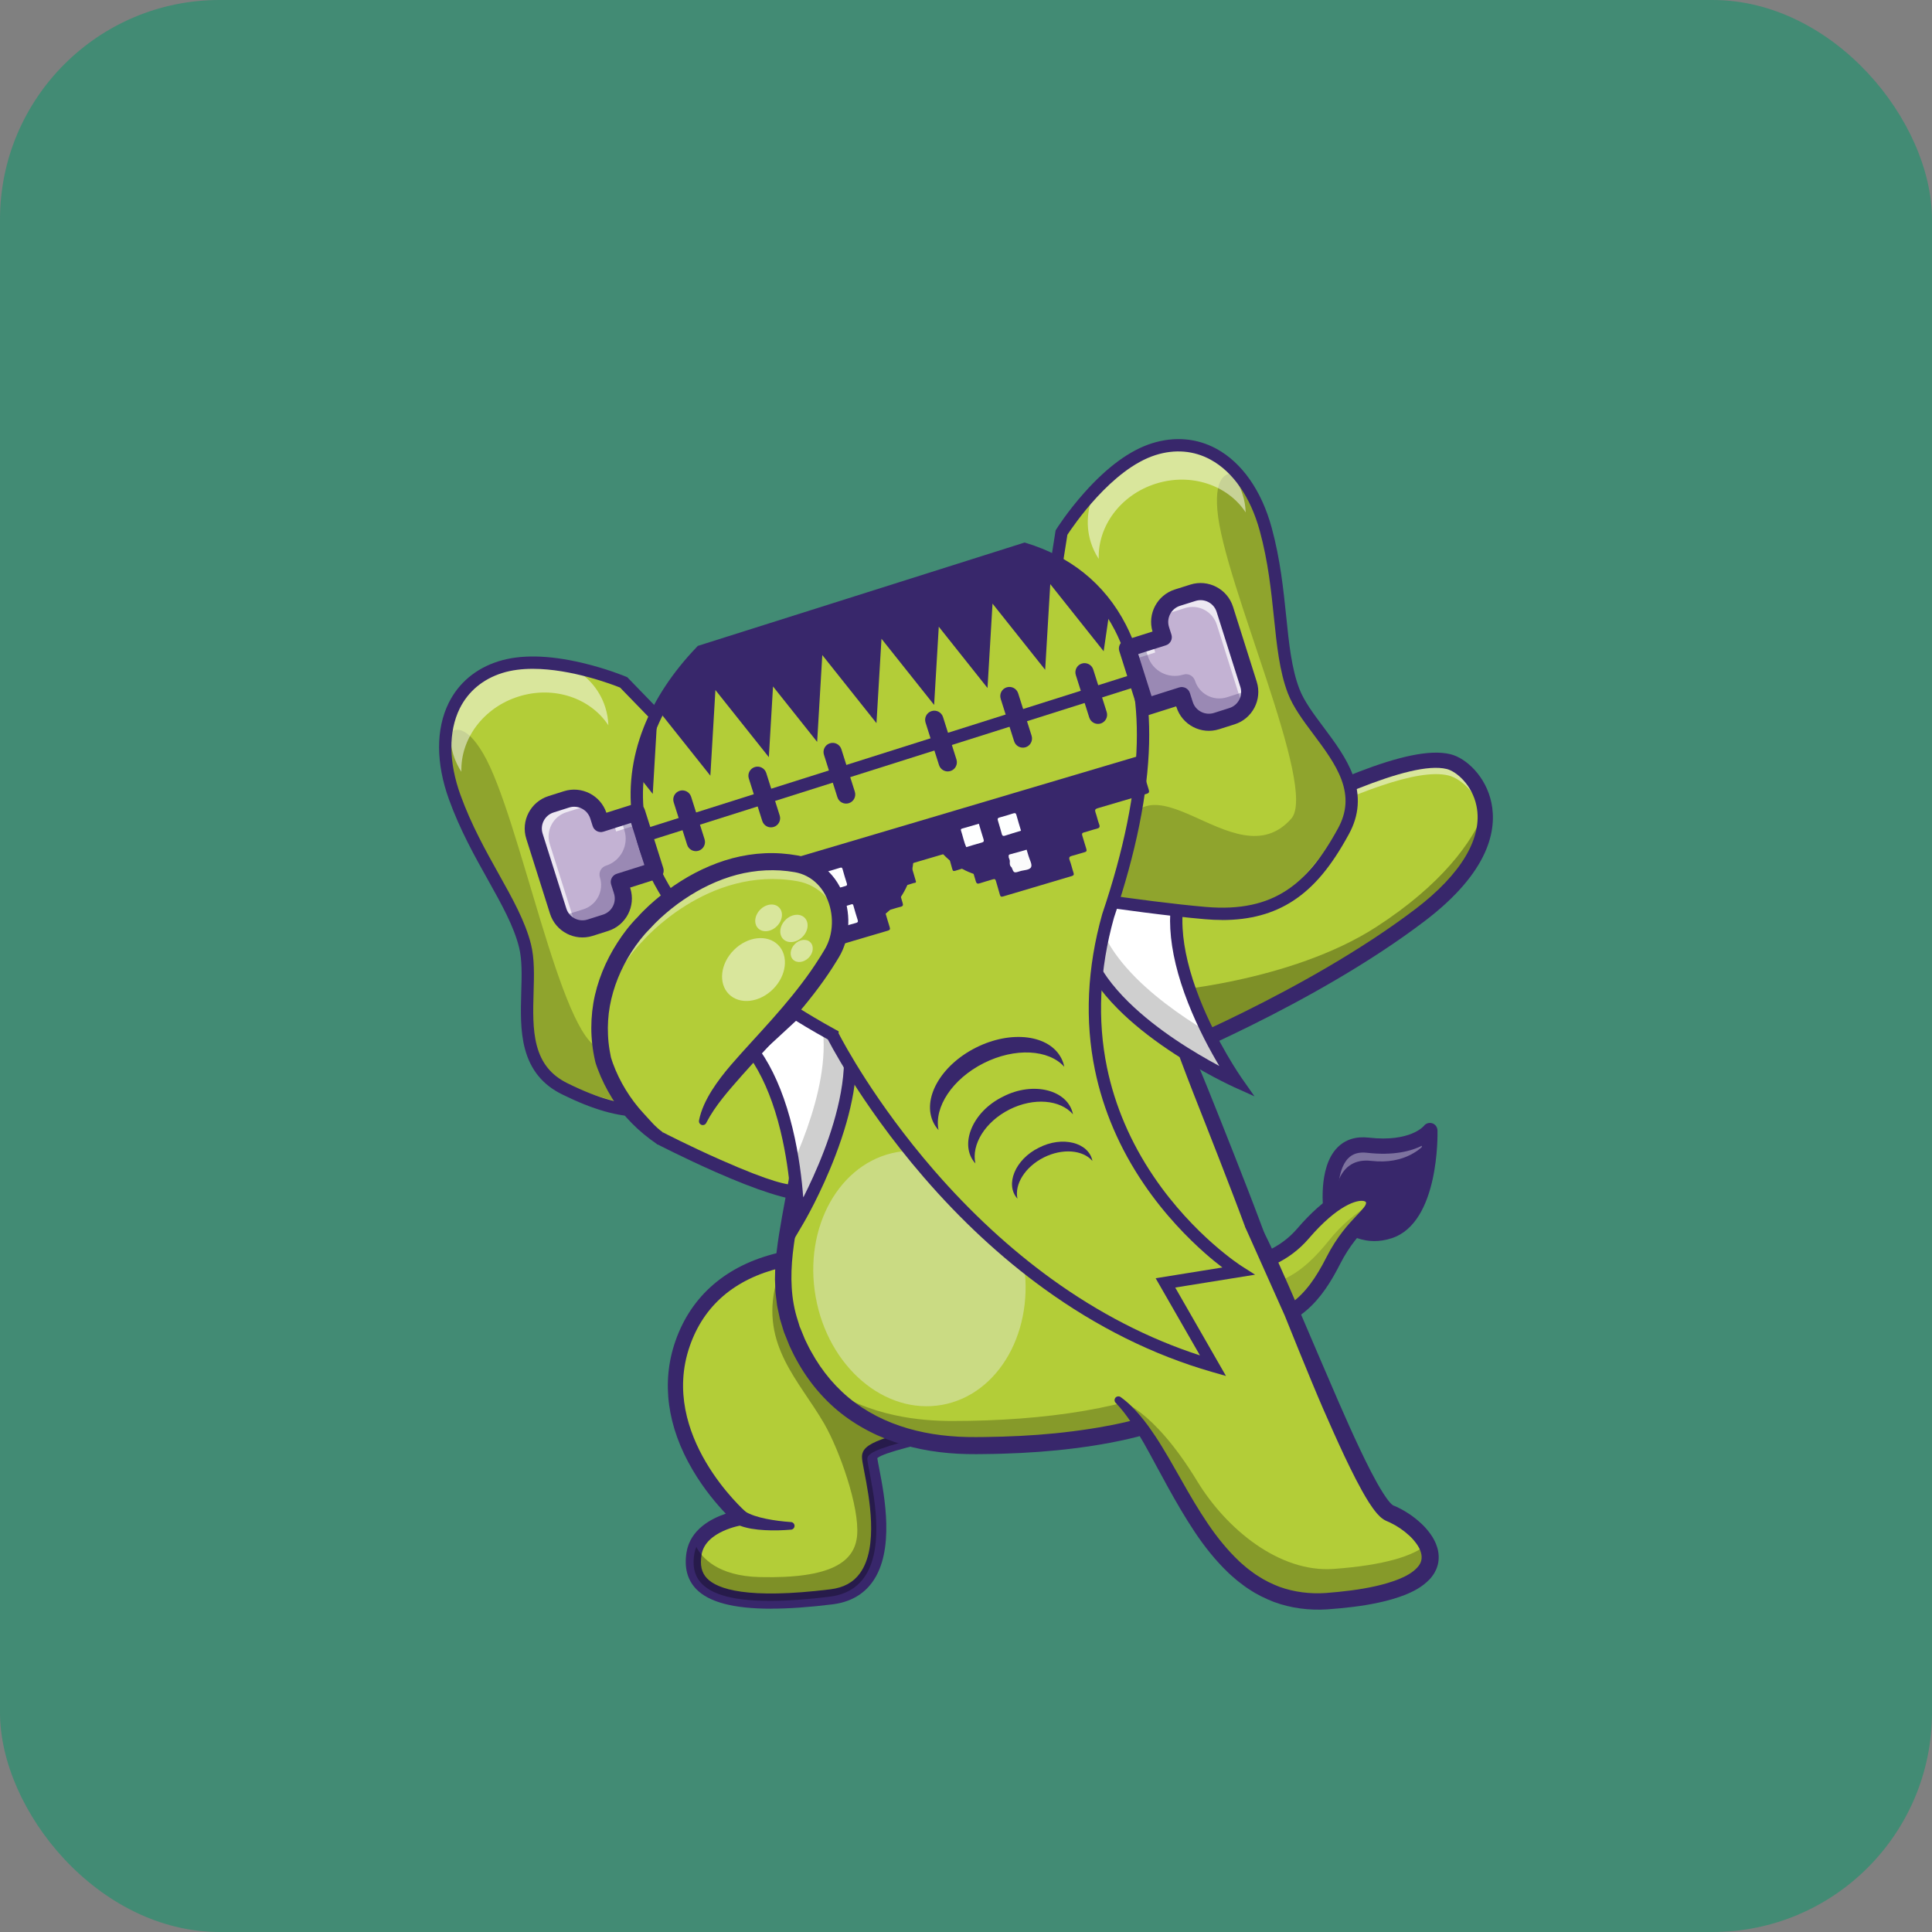 <svg width="44" height="44" viewBox="0 0 44 44" fill="none" xmlns="http://www.w3.org/2000/svg">
<rect x="0" y="0" width="44" height="44" fill="#808080" stroke="none"/>
<rect width="44" height="44" rx="5" fill="#059669" fill-opacity="0.5"/>
<path d="M21.556 25.57L20.837 27.509C20.837 27.509 17.15 27.4 15.06 25.937C15.391 25.946 15.803 25.863 16.018 25.461C16.383 24.78 17.269 23.438 18.411 23.262C18.373 23.361 18.355 23.461 18.363 23.562C18.454 24.662 21.556 25.57 21.556 25.57" fill="#B3CD38"/>
<path d="M30.317 27.598C30.317 27.598 30.083 25.959 31.155 26.081C32.227 26.203 32.565 25.749 32.565 25.749C32.565 25.749 32.616 27.711 31.646 28.032C30.954 28.262 30.528 27.735 30.528 27.735" fill="#38276B"/>
<g opacity="0.35">
<path d="M32.563 25.93C32.401 26.148 32.002 26.526 31.229 26.438C30.463 26.35 30.363 27.161 30.369 27.632L30.317 27.598C30.317 27.598 30.082 25.959 31.154 26.081C32.227 26.203 32.564 25.749 32.564 25.749C32.564 25.749 32.566 25.817 32.563 25.93L32.563 25.93Z" fill="white"/>
</g>
<g opacity="0.15">
<path d="M31.646 28.032C30.954 28.261 30.528 27.735 30.528 27.735L30.318 27.598C30.318 27.598 30.271 27.268 30.315 26.915C30.452 27.097 30.702 27.313 31.12 27.326C31.796 27.347 32.299 26.538 32.561 25.99C32.539 26.524 32.405 27.78 31.646 28.032Z" fill="#38276B"/>
</g>
<path d="M31.297 28.265C30.741 28.265 30.41 27.865 30.393 27.844C30.374 27.821 30.362 27.794 30.357 27.767C30.352 27.768 30.347 27.769 30.342 27.769C30.247 27.783 30.159 27.717 30.145 27.622C30.139 27.581 30.005 26.6 30.454 26.139C30.635 25.952 30.878 25.875 31.175 25.909C32.116 26.016 32.424 25.647 32.427 25.643C32.471 25.584 32.547 25.56 32.618 25.582C32.688 25.604 32.736 25.67 32.738 25.745C32.74 25.83 32.78 27.84 31.7 28.198C31.555 28.246 31.421 28.265 31.297 28.265L31.297 28.265ZM30.528 27.561C30.578 27.561 30.628 27.583 30.663 27.626C30.677 27.643 31.026 28.054 31.591 27.868C32.162 27.679 32.343 26.714 32.383 26.094C32.14 26.215 31.742 26.323 31.135 26.254C30.948 26.232 30.807 26.274 30.703 26.381C30.432 26.659 30.456 27.323 30.488 27.566C30.501 27.563 30.515 27.561 30.528 27.561H30.528Z" fill="#38276B"/>
<path d="M19.343 28.595C19.343 28.595 16.374 28.215 15.546 30.6C14.792 32.768 16.874 34.566 16.874 34.566C16.874 34.566 15.92 34.705 15.808 35.378C15.696 36.048 16.058 36.722 18.937 36.367C20.649 36.156 19.804 33.499 19.804 33.179C19.804 32.859 21.674 32.61 24.29 31.899C24.73 31.78 19.343 28.595 19.343 28.595Z" fill="#B3CD38"/>
<path d="M17.56 36.637C16.704 36.637 16.141 36.488 15.852 36.186C15.652 35.976 15.579 35.695 15.636 35.349C15.723 34.83 16.201 34.583 16.53 34.473C16.333 34.267 16.039 33.926 15.778 33.483C15.194 32.496 15.056 31.479 15.382 30.543C15.741 29.509 16.547 28.814 17.714 28.534C18.581 28.326 19.333 28.418 19.365 28.422C19.388 28.425 19.411 28.433 19.431 28.445C19.443 28.452 20.701 29.196 21.937 29.969C24.528 31.59 24.507 31.747 24.487 31.898C24.476 31.979 24.418 32.044 24.335 32.066C23.377 32.326 22.512 32.526 21.818 32.687C20.953 32.887 20.134 33.077 19.98 33.207C19.987 33.261 20.007 33.362 20.025 33.454C20.142 34.059 20.386 35.317 19.866 36.033C19.658 36.32 19.352 36.49 18.958 36.538C18.427 36.604 17.962 36.636 17.561 36.636L17.56 36.637ZM18.896 28.746C18.61 28.746 18.209 28.77 17.785 28.873C16.73 29.13 16.031 29.73 15.709 30.656C15.004 32.686 16.967 34.416 16.986 34.434C17.038 34.478 17.058 34.548 17.039 34.614C17.02 34.678 16.965 34.727 16.898 34.736C16.89 34.737 16.067 34.867 15.978 35.406C15.938 35.645 15.977 35.816 16.102 35.946C16.335 36.189 17.012 36.43 18.915 36.195C19.214 36.158 19.434 36.038 19.585 35.829C20.017 35.236 19.792 34.077 19.684 33.52C19.648 33.334 19.631 33.243 19.631 33.178C19.631 32.852 20.103 32.728 21.739 32.349C22.378 32.202 23.16 32.021 24.025 31.791C23.465 31.313 21.289 29.947 19.287 28.762C19.226 28.757 19.087 28.746 18.896 28.746V28.746Z" fill="#38276B"/>
<path d="M16.974 34.424C16.974 34.424 16.97 34.421 16.97 34.422L16.971 34.423C16.971 34.423 16.972 34.424 16.974 34.425L16.983 34.431C16.991 34.436 16.997 34.441 17.006 34.445C17.023 34.455 17.041 34.464 17.061 34.472C17.099 34.489 17.14 34.506 17.183 34.52C17.267 34.547 17.357 34.572 17.449 34.59C17.54 34.609 17.634 34.623 17.728 34.636L17.87 34.652L18.013 34.664H18.016C18.064 34.668 18.099 34.71 18.095 34.758C18.091 34.801 18.056 34.835 18.014 34.837L17.866 34.847L17.717 34.853C17.618 34.854 17.517 34.854 17.416 34.848C17.315 34.843 17.213 34.832 17.11 34.815C17.058 34.806 17.006 34.794 16.952 34.779C16.925 34.771 16.899 34.764 16.871 34.753C16.857 34.748 16.843 34.742 16.828 34.736L16.805 34.725C16.802 34.724 16.797 34.721 16.792 34.719L16.786 34.715L16.774 34.708C16.696 34.653 16.677 34.545 16.733 34.466C16.788 34.388 16.896 34.37 16.974 34.425" fill="#38276B"/>
<g opacity="0.3">
<path d="M24.174 31.958C21.596 32.659 19.753 32.904 19.753 33.219C19.753 33.335 19.865 33.763 19.924 34.268C20.024 35.136 19.965 36.231 18.897 36.363C16.06 36.713 15.703 36.047 15.813 35.387C15.822 35.331 15.838 35.279 15.858 35.229C15.982 35.469 16.339 35.894 17.305 35.917C18.931 35.955 19.466 35.572 19.52 34.97C19.578 34.318 19.116 33.022 18.771 32.424C18.21 31.451 17.317 30.641 17.67 29.236C17.717 29.049 17.824 28.89 17.976 28.756C18.703 28.624 19.298 28.7 19.298 28.7C19.298 28.7 24.609 31.84 24.174 31.958" fill="#010101"/>
</g>
<path d="M27.39 28.892C27.39 28.892 28.828 29.082 29.675 28.093C30.601 27.01 31.231 27.06 31.281 27.36C31.33 27.661 30.812 27.825 30.36 28.717C29.934 29.556 29.364 30.288 28.049 30.117" fill="#B3CD38"/>
<g opacity="0.15">
<path d="M30.36 28.717C29.934 29.557 29.364 30.289 28.049 30.117L27.39 28.892C27.39 28.892 27.491 28.906 27.653 28.907L27.72 29.137C28.972 29.576 29.68 28.977 30.271 28.245C30.69 27.724 31.071 27.527 31.281 27.363C31.328 27.662 30.811 27.828 30.36 28.717" fill="#010101"/>
</g>
<path d="M28.415 30.315C28.292 30.315 28.163 30.307 28.027 30.289C27.931 30.276 27.865 30.189 27.877 30.095C27.89 30 27.977 29.932 28.072 29.945C29.217 30.095 29.753 29.531 30.206 28.638C30.453 28.152 30.714 27.876 30.904 27.675C31.042 27.53 31.119 27.445 31.11 27.389C31.109 27.38 31.106 27.365 31.069 27.355C30.92 27.313 30.465 27.438 29.807 28.206C28.91 29.254 27.431 29.072 27.369 29.064C27.274 29.051 27.207 28.964 27.22 28.869C27.232 28.775 27.319 28.707 27.414 28.721C27.427 28.722 28.77 28.884 29.544 27.98C30.154 27.267 30.759 26.909 31.162 27.021C31.319 27.065 31.427 27.182 31.452 27.333C31.49 27.562 31.343 27.717 31.156 27.914C30.98 28.1 30.739 28.354 30.515 28.796C30.128 29.558 29.576 30.315 28.416 30.315L28.415 30.315Z" fill="#38276B"/>
<path d="M32.344 20.837C30.478 22.258 28.089 23.386 26.96 23.882C26.556 24.06 26.313 24.156 26.313 24.156L26.292 24.068L26.047 23.038L25.433 20.449L25.382 20.234C25.714 20.152 26.156 19.976 26.662 19.748C28.715 18.825 31.829 17.057 32.992 17.346C33.289 17.419 33.747 17.825 33.817 18.449C33.886 19.068 33.574 19.901 32.344 20.837" fill="#B3CD38"/>
<g opacity="0.5">
<path d="M33.817 18.772C33.817 18.77 33.817 18.767 33.816 18.765C33.747 18.141 33.289 17.735 32.992 17.662C31.561 17.307 27.183 20.06 25.453 20.531L25.382 20.234C27.061 19.821 31.541 16.986 32.992 17.346C33.289 17.419 33.747 17.825 33.816 18.449C33.828 18.551 33.829 18.659 33.817 18.772Z" fill="white"/>
</g>
<g opacity="0.3">
<path d="M32.344 20.837C29.811 22.766 26.313 24.156 26.313 24.156L26.292 24.068L26.453 22.586C26.453 22.586 29.382 22.381 31.349 21.107C32.818 20.156 33.538 19.182 33.817 18.449C33.886 19.068 33.574 19.902 32.344 20.838" fill="#010101"/>
</g>
<path d="M26.313 24.33C26.244 24.33 26.178 24.288 26.151 24.22C26.116 24.131 26.16 24.03 26.248 23.995C26.283 23.981 29.754 22.59 32.239 20.7C33.282 19.906 33.775 19.072 33.626 18.354C33.526 17.87 33.164 17.567 32.95 17.514C32.114 17.306 29.986 18.341 28.276 19.172C27.147 19.722 26.081 20.24 25.423 20.402C25.33 20.425 25.237 20.368 25.214 20.275C25.191 20.182 25.248 20.088 25.341 20.065C25.963 19.912 27.013 19.401 28.125 18.861C30.067 17.916 32.075 16.94 33.034 17.177C33.393 17.266 33.842 17.684 33.966 18.283C34.091 18.889 33.93 19.848 32.449 20.975C29.926 22.895 26.412 24.303 26.377 24.317C26.356 24.325 26.334 24.329 26.313 24.329L26.313 24.33Z" fill="#38276B"/>
<path d="M27.295 32.001C26.105 32.646 24.182 32.925 22.189 32.924C21.244 32.924 19.141 32.754 18.154 30.574C17.426 28.968 18.143 27.834 18.334 25.371C18.335 25.354 18.336 25.336 18.338 25.319C18.338 25.319 22.161 20.859 24.284 20.36C24.766 20.246 25.141 20.299 25.433 20.449C26.425 20.957 26.452 22.586 26.452 22.586C26.456 22.597 26.46 22.608 26.465 22.62C26.613 23.004 26.781 23.431 26.959 23.882C27.518 25.289 28.182 26.936 28.666 28.258C29.198 29.714 28.539 31.327 27.294 32.001" fill="#B3CD38"/>
<path d="M27.295 32.001C26.105 32.645 24.182 32.924 22.189 32.924C21.405 32.924 19.822 32.807 18.742 31.52C19.79 32.28 21.018 32.362 21.69 32.362C23.789 32.362 25.814 32.068 27.067 31.39C28.121 30.819 28.776 29.61 28.701 28.362C29.167 29.79 28.509 31.343 27.294 32.001" fill="black" fill-opacity="0.25"/>
<path d="M26.533 22.555C27 23.532 27.408 24.533 27.807 25.539C28.007 26.042 28.206 26.545 28.402 27.051C28.5 27.303 28.597 27.556 28.692 27.81L28.834 28.191L28.899 28.396C28.91 28.43 28.922 28.464 28.931 28.498L28.953 28.604C29.021 28.882 29.04 29.171 29.03 29.457C29.023 29.743 28.965 30.026 28.883 30.3C28.802 30.575 28.676 30.835 28.526 31.078C28.378 31.324 28.189 31.544 27.978 31.739L27.898 31.812L27.858 31.848C27.844 31.86 27.829 31.87 27.815 31.881L27.642 32.011C27.582 32.051 27.519 32.087 27.457 32.125C27.427 32.143 27.396 32.164 27.364 32.179L27.27 32.227C27.145 32.294 27.016 32.346 26.887 32.403C26.757 32.452 26.628 32.506 26.495 32.547C25.968 32.724 25.429 32.842 24.887 32.926C24.344 33.01 23.799 33.063 23.253 33.09C22.98 33.103 22.707 33.113 22.435 33.115C22.164 33.12 21.883 33.118 21.605 33.093C21.049 33.045 20.493 32.918 19.976 32.685C19.718 32.567 19.471 32.423 19.242 32.254C19.013 32.085 18.805 31.887 18.62 31.671C18.435 31.454 18.275 31.219 18.14 30.971C18.106 30.909 18.072 30.847 18.043 30.783C18.013 30.719 17.98 30.657 17.956 30.59L17.876 30.392L17.856 30.343C17.851 30.326 17.846 30.309 17.84 30.292L17.809 30.19L17.778 30.087L17.762 30.037L17.751 29.984L17.706 29.774C17.698 29.74 17.694 29.704 17.69 29.669L17.677 29.562L17.664 29.456C17.659 29.421 17.66 29.385 17.658 29.35L17.649 29.137L17.654 28.926C17.654 28.855 17.662 28.786 17.668 28.716C17.674 28.647 17.678 28.577 17.687 28.508C17.753 27.957 17.867 27.427 17.957 26.898C18.049 26.369 18.123 25.839 18.165 25.306C18.173 25.21 18.257 25.139 18.352 25.147C18.447 25.154 18.518 25.237 18.511 25.332C18.472 25.878 18.403 26.421 18.313 26.958C18.225 27.496 18.114 28.025 18.055 28.549C17.998 29.072 18.01 29.591 18.171 30.078L18.199 30.169C18.204 30.184 18.208 30.2 18.213 30.215L18.232 30.259L18.305 30.438C18.327 30.498 18.358 30.555 18.386 30.614C18.413 30.673 18.444 30.729 18.476 30.786C18.6 31.012 18.746 31.225 18.912 31.42C19.079 31.614 19.266 31.792 19.472 31.944C19.678 32.096 19.9 32.226 20.135 32.332C20.604 32.544 21.117 32.662 21.638 32.706C21.899 32.73 22.16 32.731 22.43 32.727C22.698 32.724 22.965 32.715 23.233 32.702C23.767 32.675 24.3 32.623 24.826 32.541L25.024 32.509L25.22 32.473C25.352 32.451 25.48 32.42 25.61 32.393C25.868 32.332 26.125 32.267 26.374 32.182C26.5 32.144 26.62 32.093 26.744 32.048C26.863 31.995 26.984 31.947 27.099 31.886L27.185 31.843C27.215 31.829 27.24 31.811 27.268 31.795C27.321 31.762 27.376 31.732 27.429 31.696L27.581 31.584C27.593 31.574 27.607 31.565 27.619 31.555L27.654 31.524L27.724 31.461C27.91 31.29 28.078 31.096 28.21 30.879C28.343 30.663 28.458 30.433 28.53 30.188C28.604 29.945 28.657 29.694 28.664 29.439C28.674 29.185 28.659 28.929 28.599 28.682L28.579 28.588C28.572 28.558 28.561 28.528 28.552 28.497L28.495 28.315L28.355 27.936C28.261 27.683 28.166 27.43 28.069 27.178C27.876 26.674 27.68 26.171 27.482 25.668C27.085 24.663 26.683 23.657 26.372 22.616C26.358 22.57 26.384 22.522 26.43 22.508C26.472 22.496 26.515 22.516 26.533 22.554L26.533 22.555Z" fill="#38276B"/>
<path d="M28.355 27.936C29.147 29.326 31.043 34.218 31.652 34.461C32.499 34.798 33.737 36.209 30.225 36.465C27.389 36.672 26.774 32.984 25.466 31.883" fill="#B3CD38"/>
<g opacity="0.25">
<path d="M30.224 36.465C27.389 36.672 26.775 32.984 25.465 31.884C25.465 31.884 26.237 32.043 27.267 33.735C27.924 34.815 29.132 35.822 30.377 35.731C31.548 35.645 32.19 35.432 32.496 35.173C32.76 35.691 32.424 36.304 30.224 36.465" fill="#010101"/>
</g>
<path d="M28.352 27.621C28.31 27.536 28.539 27.605 28.586 27.686Z" fill="#38276B"/>
<path d="M28.586 27.686C28.686 27.861 28.775 28.036 28.86 28.213C28.946 28.389 29.029 28.566 29.109 28.743C29.269 29.098 29.424 29.454 29.577 29.811C29.883 30.524 30.185 31.237 30.493 31.945C30.648 32.3 30.805 32.652 30.969 32.999C31.051 33.173 31.136 33.345 31.223 33.515C31.311 33.684 31.402 33.851 31.5 34.005C31.549 34.082 31.601 34.157 31.653 34.216C31.678 34.245 31.707 34.272 31.72 34.279L31.723 34.281H31.723C31.723 34.281 31.723 34.281 31.723 34.281L31.727 34.283L31.736 34.288L31.755 34.295C31.78 34.306 31.806 34.316 31.829 34.328C32.023 34.422 32.199 34.541 32.357 34.687C32.437 34.759 32.51 34.842 32.576 34.933C32.642 35.024 32.699 35.129 32.734 35.249C32.769 35.368 32.778 35.507 32.744 35.639C32.734 35.671 32.725 35.704 32.712 35.734C32.698 35.764 32.683 35.793 32.668 35.822C32.652 35.85 32.633 35.874 32.614 35.901C32.596 35.928 32.575 35.949 32.555 35.971C32.386 36.146 32.189 36.245 31.996 36.323C31.801 36.398 31.605 36.454 31.409 36.496C31.016 36.582 30.623 36.623 30.23 36.652C29.821 36.679 29.4 36.627 29.009 36.482C28.816 36.406 28.628 36.316 28.457 36.201C28.369 36.147 28.289 36.083 28.207 36.021C28.166 35.991 28.129 35.955 28.09 35.922C28.053 35.888 28.012 35.857 27.977 35.821C27.683 35.54 27.433 35.224 27.213 34.895C26.993 34.566 26.797 34.226 26.608 33.886L26.33 33.376C26.239 33.206 26.147 33.037 26.053 32.871C25.959 32.706 25.863 32.542 25.756 32.387C25.652 32.231 25.538 32.083 25.41 31.949L25.408 31.948C25.375 31.913 25.376 31.858 25.41 31.825C25.441 31.796 25.488 31.793 25.521 31.817C25.688 31.935 25.829 32.081 25.96 32.233C26.025 32.309 26.085 32.388 26.145 32.468C26.175 32.507 26.202 32.548 26.23 32.589C26.259 32.629 26.287 32.67 26.314 32.712C26.34 32.753 26.368 32.794 26.394 32.835L26.471 32.96C26.523 33.044 26.573 33.128 26.622 33.212L26.911 33.717C27.1 34.053 27.293 34.383 27.506 34.697C27.718 35.011 27.955 35.304 28.223 35.558C28.256 35.591 28.292 35.619 28.326 35.649C28.362 35.678 28.395 35.711 28.432 35.737C28.505 35.791 28.577 35.849 28.655 35.895C28.806 35.996 28.97 36.073 29.137 36.138C29.475 36.26 29.839 36.305 30.203 36.279C30.582 36.249 30.962 36.206 31.326 36.124C31.508 36.083 31.685 36.032 31.852 35.966C32.017 35.901 32.171 35.813 32.27 35.707C32.32 35.654 32.355 35.599 32.368 35.542C32.382 35.485 32.38 35.424 32.361 35.358C32.343 35.292 32.307 35.223 32.26 35.158C32.212 35.092 32.157 35.028 32.093 34.97C31.967 34.853 31.818 34.753 31.663 34.678C31.644 34.668 31.624 34.661 31.605 34.652L31.571 34.637C31.56 34.632 31.549 34.626 31.539 34.621L31.523 34.612L31.51 34.604C31.442 34.559 31.402 34.515 31.363 34.472C31.288 34.385 31.23 34.299 31.174 34.213C31.065 34.041 30.971 33.867 30.88 33.692C30.79 33.517 30.704 33.341 30.62 33.164C30.454 32.811 30.296 32.455 30.14 32.099C29.83 31.387 29.259 29.961 29.259 29.961L28.354 27.936L28.585 27.687L28.586 27.686Z" fill="#38276B"/>
<g opacity="0.4">
<path d="M21.453 31.995C22.758 31.762 23.585 30.285 23.302 28.695C23.018 27.106 21.73 26.006 20.426 26.239C19.121 26.472 18.293 27.949 18.577 29.539C18.86 31.128 20.148 32.228 21.453 31.995Z" fill="#EEEFF3"/>
</g>
<path d="M27.186 19.61C27.186 19.61 24.799 20.355 24.794 20.367C23.761 22.645 28.161 24.63 28.161 24.63C28.161 24.63 25.893 21.397 27.185 19.61H27.186Z" fill="white"/>
<g opacity="0.19">
<path d="M24.901 20.328C24.901 20.328 24.92 20.32 24.952 20.31C24.819 21.742 26.611 22.993 27.687 23.61C27.992 24.198 28.268 24.591 28.268 24.591C28.268 24.591 23.868 22.607 24.901 20.328V20.328Z" fill="#010101"/>
</g>
<path d="M28.57 24.968L28.103 24.758C28.075 24.745 27.39 24.434 26.617 23.914C26.161 23.607 25.77 23.291 25.456 22.974C25.057 22.573 24.779 22.168 24.63 21.771C24.441 21.271 24.453 20.779 24.666 20.309C24.692 20.253 24.737 20.237 24.776 20.224C24.795 20.218 24.821 20.209 24.855 20.198C24.918 20.177 25.009 20.148 25.128 20.11C25.327 20.047 25.603 19.959 25.95 19.85C26.54 19.665 27.138 19.478 27.144 19.476L27.547 19.35L27.299 19.692C27.024 20.073 26.901 20.561 26.933 21.141C26.959 21.616 27.089 22.154 27.319 22.739C27.714 23.743 28.27 24.541 28.276 24.549L28.57 24.968H28.57ZM24.899 20.479C24.741 20.862 24.738 21.263 24.892 21.672C25.202 22.492 26.084 23.216 26.77 23.678C27.144 23.93 27.503 24.135 27.769 24.277C27.566 23.938 27.288 23.427 27.058 22.842C26.817 22.229 26.681 21.662 26.653 21.157C26.625 20.663 26.701 20.226 26.879 19.854C26.086 20.102 25.131 20.402 24.899 20.479V20.479Z" fill="#38276B"/>
<path d="M16.086 23.122C16.086 23.122 18.467 22.359 18.477 22.365C20.634 23.635 18.176 27.789 18.176 27.789C18.176 27.789 18.172 23.841 16.086 23.122H16.086Z" fill="white"/>
<g opacity="0.19">
<path d="M18.367 22.395C18.367 22.395 18.348 22.4 18.315 22.41C19.248 23.504 18.502 25.559 17.976 26.683C18.065 27.339 18.066 27.819 18.066 27.819C18.066 27.819 20.523 23.665 18.367 22.395Z" fill="#010101"/>
</g>
<path d="M18.036 28.301L18.035 27.789C18.035 27.779 18.031 26.802 17.775 25.753C17.627 25.144 17.423 24.63 17.172 24.227C16.865 23.735 16.484 23.408 16.04 23.255L15.641 23.117L16.043 22.988C16.049 22.987 16.645 22.795 17.235 22.608C17.581 22.498 17.858 22.41 18.057 22.347C18.176 22.31 18.267 22.281 18.331 22.262C18.364 22.252 18.391 22.244 18.41 22.238C18.45 22.227 18.496 22.214 18.549 22.245C18.994 22.507 19.287 22.902 19.42 23.42C19.526 23.83 19.531 24.321 19.436 24.879C19.361 25.319 19.223 25.802 19.027 26.315C18.695 27.186 18.313 27.834 18.297 27.861L18.037 28.302L18.036 28.301ZM16.477 23.145C16.836 23.347 17.15 23.66 17.412 24.08C17.679 24.51 17.894 25.052 18.049 25.692C18.198 26.303 18.264 26.881 18.293 27.275C18.429 27.005 18.605 26.632 18.766 26.21C19.061 25.438 19.367 24.338 19.148 23.489C19.039 23.066 18.806 22.74 18.456 22.517C18.222 22.588 17.268 22.892 16.477 23.145Z" fill="#38276B"/>
<path d="M24.176 12.129C24.176 12.129 25.136 10.591 26.275 10.23C27.413 9.87 28.433 10.609 28.827 12.056C29.221 13.503 29.099 14.794 29.463 15.741C29.826 16.688 31.297 17.645 30.598 18.928C29.9 20.21 29.089 20.935 27.451 20.794C25.814 20.654 22.902 20.174 22.902 20.174L24.176 12.129Z" fill="#B3CD38"/>
<path d="M27.873 20.74C27.186 20.62 26.252 20.747 25.464 20.553C25.441 20.095 25.374 19.714 25.47 19.298C26.046 16.799 28.108 20.119 29.408 18.644C30.022 17.948 27.86 13.257 27.725 11.62C27.657 10.808 27.952 10.709 28.265 10.815C28.506 11.148 28.707 11.58 28.851 12.092C29.269 13.576 29.243 14.873 29.605 15.851C29.967 16.829 31.57 17.986 30.598 18.928C29.698 19.8 29.256 20.979 27.873 20.739V20.74Z" fill="black" fill-opacity="0.2"/>
<path d="M26.322 11.016C25.516 11.271 24.998 11.988 25.023 12.729C24.948 12.615 24.887 12.489 24.844 12.354C24.569 11.483 25.119 10.533 26.073 10.231C27.027 9.929 28.024 10.39 28.299 11.26C28.343 11.396 28.365 11.533 28.37 11.67C27.963 11.05 27.127 10.761 26.322 11.016L26.322 11.016Z" fill="white" fill-opacity="0.5"/>
<path d="M27.836 20.952C27.708 20.952 27.576 20.946 27.439 20.934C25.816 20.795 22.908 20.318 22.879 20.313L22.741 20.29L24.041 12.079L24.056 12.055C24.066 12.039 24.307 11.655 24.693 11.222C25.217 10.633 25.735 10.254 26.232 10.097C26.747 9.934 27.257 9.977 27.706 10.222C28.287 10.539 28.733 11.177 28.962 12.019C29.158 12.739 29.229 13.427 29.292 14.034C29.357 14.673 29.415 15.226 29.593 15.691C29.7 15.969 29.914 16.256 30.141 16.559C30.4 16.906 30.668 17.265 30.814 17.66C30.986 18.127 30.956 18.564 30.721 18.995C30.319 19.734 29.928 20.202 29.453 20.513C29.003 20.808 28.471 20.953 27.835 20.953L27.836 20.952ZM23.062 20.058C23.659 20.154 26.052 20.534 27.463 20.655C27.854 20.688 28.195 20.672 28.506 20.605C28.8 20.542 29.059 20.435 29.3 20.277C29.733 19.994 30.096 19.557 30.475 18.861C30.671 18.5 30.696 18.149 30.551 17.757C30.419 17.4 30.163 17.058 29.916 16.727C29.677 16.408 29.452 16.106 29.331 15.791C29.139 15.291 29.078 14.694 29.013 14.062C28.951 13.466 28.882 12.79 28.691 12.093C28.482 11.325 28.084 10.748 27.571 10.469C27.191 10.261 26.757 10.225 26.317 10.364C25.315 10.681 24.434 11.989 24.309 12.18L23.062 20.058L23.062 20.058Z" fill="#38276B"/>
<path d="M14.203 15.54C14.203 15.54 12.532 14.834 11.393 15.194C10.255 15.554 9.846 16.745 10.355 18.155C10.866 19.566 11.709 20.552 11.956 21.535C12.203 22.518 11.551 24.148 12.86 24.795C14.169 25.443 15.249 25.568 16.508 24.512C17.766 23.455 19.872 21.387 19.872 21.387L14.203 15.54Z" fill="#B3CD38"/>
<path d="M15.903 24.986C16.397 24.494 17.462 23.783 17.995 23.171C17.75 22.783 17.586 22.433 17.268 22.148C15.36 20.436 15.582 24.338 13.671 23.879C12.768 23.662 11.838 18.583 11.007 17.166C10.595 16.462 10.297 16.55 10.102 16.817C10.097 17.229 10.18 17.698 10.357 18.2C10.87 19.654 11.637 20.7 11.903 21.708C12.17 22.716 11.556 24.361 12.858 24.731C13.669 24.962 15.283 25.605 15.904 24.986H15.903Z" fill="black" fill-opacity="0.2"/>
<path d="M11.807 15.864C12.613 15.609 13.448 15.898 13.855 16.518C13.851 16.381 13.828 16.244 13.785 16.108C13.509 15.238 12.512 14.777 11.558 15.079C10.604 15.38 10.054 16.331 10.329 17.201C10.372 17.337 10.433 17.463 10.508 17.577C10.484 16.836 11.001 16.119 11.807 15.864L11.807 15.864Z" fill="white" fill-opacity="0.5"/>
<path d="M14.617 25.435C14.077 25.435 13.511 25.274 12.798 24.922C12.357 24.704 12.081 24.364 11.954 23.883C11.846 23.476 11.859 23.028 11.871 22.596C11.883 22.217 11.893 21.859 11.82 21.57C11.698 21.086 11.427 20.602 11.114 20.041C10.816 19.509 10.477 18.905 10.224 18.204C9.927 17.383 9.925 16.604 10.218 16.011C10.444 15.553 10.836 15.224 11.352 15.061C11.848 14.904 12.49 14.915 13.258 15.096C13.823 15.229 14.24 15.404 14.258 15.411L14.284 15.422L14.304 15.442L20.071 21.39L19.972 21.488C19.95 21.509 17.847 23.572 16.599 24.62C15.973 25.146 15.354 25.412 14.708 25.433C14.678 25.435 14.648 25.435 14.617 25.435H14.617ZM12.134 15.232C11.891 15.232 11.652 15.26 11.436 15.328C10.996 15.467 10.662 15.747 10.47 16.135C10.211 16.659 10.217 17.36 10.488 18.108C10.734 18.788 11.066 19.381 11.358 19.904C11.668 20.458 11.961 20.982 12.092 21.502C12.174 21.829 12.164 22.205 12.152 22.604C12.14 23.017 12.128 23.443 12.225 23.811C12.332 24.215 12.554 24.488 12.923 24.67C13.633 25.021 14.18 25.17 14.699 25.153C14.986 25.143 15.26 25.081 15.537 24.964C15.829 24.84 16.117 24.657 16.418 24.405C17.503 23.494 19.242 21.807 19.675 21.385L14.122 15.659C13.956 15.592 13.015 15.232 12.134 15.232H12.134Z" fill="#38276B"/>
<path d="M27.627 31.106C21.891 29.452 18.96 23.571 18.96 23.57C13.503 20.575 13.776 17.122 15.969 14.833L23.335 12.503C25.614 13.198 26.991 15.667 25.236 20.859C23.759 26.129 28.198 28.95 28.198 28.95L26.542 29.217L27.627 31.106Z" fill="#B3CD38"/>
<path d="M25.677 14.768L26.098 16.1L26.913 15.842L26.977 16.045C27.074 16.349 27.4 16.519 27.705 16.422L28.057 16.311C28.362 16.214 28.531 15.889 28.434 15.584L27.894 13.877C27.798 13.572 27.472 13.403 27.168 13.5L26.815 13.611C26.51 13.708 26.341 14.033 26.437 14.338L26.492 14.51L25.677 14.768Z" fill="#C3B2D3"/>
<g opacity="0.7">
<path d="M26.256 14.687L26.31 14.86L25.761 15.034L25.677 14.768L26.235 14.592C26.239 14.624 26.246 14.656 26.256 14.687Z" fill="white"/>
<path d="M28.252 15.933L27.712 14.226C27.616 13.922 27.291 13.753 26.986 13.849L26.633 13.961C26.549 13.987 26.476 14.031 26.416 14.087C26.444 13.872 26.594 13.681 26.815 13.611L27.168 13.5C27.472 13.403 27.797 13.572 27.894 13.877L28.434 15.584C28.504 15.805 28.434 16.037 28.274 16.184C28.285 16.102 28.279 16.017 28.252 15.933Z" fill="white"/>
</g>
<g opacity="0.3">
<path d="M26.049 14.651L26.142 14.945C26.248 15.283 26.61 15.47 26.948 15.364C27.059 15.328 27.179 15.39 27.215 15.502C27.311 15.807 27.637 15.976 27.942 15.88L28.294 15.768C28.354 15.749 28.408 15.721 28.456 15.687C28.49 15.959 28.328 16.225 28.057 16.311L27.704 16.422C27.399 16.519 27.074 16.35 26.977 16.045L26.913 15.842L26.098 16.1L25.677 14.768L26.049 14.651Z" fill="#38276B"/>
</g>
<path d="M26.792 16.103L26.786 16.087L26.157 16.286C26.055 16.318 25.945 16.261 25.913 16.159L25.491 14.827C25.459 14.725 25.516 14.615 25.618 14.582L26.248 14.383C26.128 13.98 26.354 13.553 26.757 13.425L27.109 13.314C27.516 13.185 27.952 13.412 28.081 13.818L28.621 15.525C28.75 15.932 28.523 16.368 28.117 16.496L27.764 16.608C27.357 16.737 26.921 16.51 26.793 16.103H26.792ZM26.874 13.797C26.672 13.861 26.56 14.077 26.623 14.279L26.678 14.452C26.711 14.555 26.654 14.664 26.551 14.697L25.922 14.896L26.226 15.855L26.855 15.656C26.957 15.624 27.067 15.681 27.099 15.783L27.164 15.986C27.227 16.188 27.444 16.3 27.646 16.237L27.999 16.125C28.2 16.061 28.313 15.845 28.248 15.643L27.708 13.936C27.645 13.734 27.428 13.622 27.227 13.686L26.874 13.797Z" fill="#38276B"/>
<path d="M14.66 19.187L25.984 15.604C26.06 15.58 26.103 15.498 26.079 15.421C26.054 15.344 25.973 15.302 25.896 15.326L14.572 18.909C14.495 18.933 14.453 19.015 14.477 19.092C14.501 19.169 14.583 19.212 14.66 19.187Z" fill="#38276B"/>
<path d="M25.069 16.477C25.178 16.442 25.239 16.325 25.204 16.215L24.898 15.248C24.864 15.139 24.747 15.078 24.637 15.112C24.527 15.147 24.466 15.264 24.501 15.374L24.807 16.341C24.842 16.451 24.959 16.511 25.069 16.477Z" fill="#38276B"/>
<path d="M23.358 17.018C23.468 16.983 23.528 16.866 23.494 16.756L23.188 15.79C23.153 15.68 23.036 15.619 22.926 15.654C22.816 15.688 22.756 15.805 22.79 15.915L23.096 16.882C23.131 16.992 23.248 17.052 23.358 17.018Z" fill="#38276B"/>
<path d="M21.647 17.559C21.756 17.525 21.817 17.408 21.783 17.298L21.477 16.331C21.442 16.221 21.325 16.16 21.215 16.195C21.105 16.23 21.044 16.347 21.079 16.457L21.385 17.423C21.42 17.533 21.537 17.594 21.647 17.559Z" fill="#38276B"/>
<path d="M15.91 19.375C16.02 19.34 16.081 19.223 16.046 19.113L15.74 18.146C15.705 18.037 15.588 17.976 15.479 18.01C15.369 18.045 15.308 18.162 15.343 18.272L15.649 19.239C15.684 19.349 15.8 19.409 15.91 19.375Z" fill="#38276B"/>
<path d="M17.621 18.833C17.731 18.799 17.792 18.681 17.757 18.572L17.451 17.605C17.416 17.495 17.299 17.434 17.19 17.469C17.08 17.504 17.019 17.621 17.054 17.73L17.36 18.697C17.395 18.807 17.512 18.868 17.621 18.833Z" fill="#38276B"/>
<path d="M19.332 18.292C19.442 18.257 19.503 18.14 19.468 18.03L19.162 17.064C19.127 16.954 19.01 16.893 18.901 16.928C18.791 16.962 18.73 17.079 18.765 17.189L19.071 18.156C19.105 18.266 19.222 18.326 19.332 18.292Z" fill="#38276B"/>
<path d="M14.498 18.497L14.919 19.828L14.104 20.086L14.169 20.289C14.265 20.593 14.096 20.919 13.791 21.016L13.438 21.128C13.134 21.224 12.808 21.055 12.712 20.75L12.172 19.043C12.075 18.738 12.244 18.413 12.549 18.317L12.902 18.205C13.207 18.109 13.532 18.277 13.629 18.582L13.683 18.755L14.498 18.497Z" fill="#C3B2D3"/>
<g opacity="0.7">
<path d="M13.978 18.764L14.032 18.936L14.582 18.762L14.498 18.497L13.94 18.673C13.955 18.702 13.967 18.732 13.977 18.764H13.978Z" fill="white"/>
<path d="M13.062 20.931L12.521 19.224C12.425 18.92 12.594 18.595 12.899 18.498L13.251 18.387C13.335 18.36 13.42 18.354 13.502 18.365C13.355 18.205 13.123 18.135 12.902 18.205L12.549 18.317C12.244 18.413 12.075 18.738 12.172 19.043L12.712 20.75C12.782 20.971 12.973 21.12 13.188 21.149C13.132 21.088 13.088 21.015 13.062 20.931Z" fill="white"/>
</g>
<g opacity="0.3">
<path d="M14.127 18.614L14.22 18.909C14.326 19.247 14.139 19.608 13.801 19.715C13.689 19.75 13.627 19.87 13.663 19.982C13.759 20.287 13.59 20.612 13.285 20.709L12.933 20.82C12.873 20.84 12.813 20.848 12.754 20.847C12.882 21.089 13.168 21.213 13.439 21.128L13.791 21.016C14.096 20.919 14.265 20.594 14.169 20.289L14.104 20.086L14.919 19.828L14.498 18.497L14.126 18.614H14.127Z" fill="#38276B"/>
</g>
<path d="M13.85 21.202L13.497 21.314C13.091 21.442 12.655 21.216 12.526 20.809L11.986 19.102C11.857 18.696 12.084 18.26 12.49 18.131L12.843 18.019C13.246 17.892 13.676 18.112 13.81 18.51L14.44 18.311C14.542 18.279 14.652 18.336 14.684 18.438L15.106 19.77C15.138 19.872 15.081 19.982 14.979 20.014L14.35 20.214L14.355 20.23C14.484 20.637 14.257 21.073 13.85 21.202L13.85 21.202ZM12.608 18.503C12.406 18.567 12.294 18.783 12.358 18.985L12.898 20.691C12.962 20.893 13.178 21.006 13.38 20.942L13.733 20.83C13.935 20.766 14.047 20.55 13.983 20.348L13.919 20.145C13.886 20.042 13.943 19.933 14.046 19.9L14.675 19.701L14.371 18.741L13.742 18.941C13.64 18.973 13.53 18.916 13.498 18.814L13.443 18.641C13.379 18.439 13.163 18.327 12.961 18.391L12.608 18.503H12.608Z" fill="#38276B"/>
<path d="M22.402 24.213C21.688 24.573 21.268 25.218 21.375 25.737C21.331 25.688 21.292 25.633 21.262 25.573C20.989 25.032 21.42 24.265 22.224 23.86C23.028 23.455 23.9 23.565 24.173 24.106C24.204 24.167 24.225 24.23 24.238 24.295C23.885 23.9 23.116 23.853 22.402 24.213L22.402 24.213Z" fill="#38276B"/>
<path d="M22.988 25.269C22.434 25.549 22.118 26.069 22.214 26.497C21.836 26.081 22.136 25.321 22.841 24.976C23.538 24.615 24.327 24.826 24.436 25.377C24.149 25.045 23.543 24.989 22.988 25.269Z" fill="#38276B"/>
<path d="M23.77 26.361C23.344 26.576 23.1 26.973 23.172 27.299C22.884 26.982 23.117 26.404 23.658 26.139C24.193 25.862 24.797 26.019 24.879 26.439C24.66 26.187 24.196 26.147 23.77 26.361H23.77Z" fill="#38276B"/>
<path d="M16.178 17.666L14.992 16.175C15.275 15.67 15.653 15.198 16.096 14.771L16.354 14.69L16.755 14.563L17.686 14.269L18.106 14.136L18.786 13.921L19.418 13.721L20.137 13.493L20.634 13.336L21.45 13.078L21.947 12.921L22.666 12.693L23.343 12.582C24.219 12.797 24.728 13.257 25.255 14.011L25.135 14.832L23.919 13.303L23.803 15.254L22.604 13.747L22.49 15.669L21.38 14.273L21.274 16.054L20.075 14.547L19.961 16.469L18.727 14.918L18.61 16.896L17.605 15.633L17.51 17.244L16.293 15.715L16.178 17.666L16.178 17.666Z" fill="#38276B"/>
<path d="M14.977 16.203L14.866 18.081L14.48 17.595C14.562 17.111 14.733 16.645 14.977 16.203Z" fill="#38276B"/>
<path d="M27.922 31.337L27.588 31.241C26.264 30.859 24.98 30.221 23.771 29.345C22.805 28.645 21.885 27.792 21.037 26.81C20.282 25.937 19.724 25.121 19.389 24.59C19.199 24.289 19.059 24.046 18.974 23.895C18.913 23.784 18.875 23.716 18.853 23.672C17.483 22.915 16.407 22.091 15.658 21.222C14.962 20.415 14.541 19.566 14.408 18.698C14.299 17.989 14.383 17.274 14.657 16.573C14.909 15.929 15.317 15.311 15.868 14.736L15.892 14.71L15.927 14.699L23.334 12.356L23.375 12.368C23.869 12.519 24.308 12.746 24.681 13.044C25.078 13.361 25.401 13.76 25.642 14.229C26.019 14.963 26.196 15.873 26.17 16.934C26.141 18.081 25.872 19.416 25.37 20.9C25.041 22.077 24.987 23.224 25.211 24.312C25.391 25.182 25.748 26.017 26.273 26.793C26.741 27.486 27.259 28.003 27.612 28.315C27.995 28.654 28.27 28.83 28.273 28.832L28.584 29.03L26.765 29.323L27.921 31.337L27.922 31.337ZM19.1 23.536C19.207 23.744 19.932 25.108 21.268 26.649C22.102 27.61 23.004 28.444 23.95 29.128C25.025 29.905 26.16 30.489 27.328 30.868L26.319 29.111L27.839 28.866C27.728 28.782 27.59 28.671 27.434 28.533C27.07 28.211 26.533 27.677 26.047 26.96C25.499 26.153 25.126 25.283 24.938 24.376C24.703 23.241 24.758 22.046 25.101 20.822L25.103 20.815C25.596 19.355 25.861 18.048 25.889 16.928C25.914 15.914 25.747 15.049 25.392 14.357C25.169 13.924 24.871 13.556 24.506 13.264C24.171 12.996 23.777 12.79 23.335 12.65L16.046 14.957C15.533 15.497 15.154 16.076 14.919 16.677C14.663 17.33 14.584 17.996 14.685 18.656C14.81 19.471 15.209 20.272 15.87 21.039C16.605 21.891 17.667 22.701 19.027 23.448L19.099 23.487L19.099 23.536L19.1 23.536Z" fill="#38276B"/>
<path d="M21.334 18.95C21.668 19.636 22.464 19.991 23.213 19.754C23.963 19.517 24.409 18.769 24.288 18.015L21.334 18.95Z" fill="white"/>
<path d="M23.264 19.916C22.865 20.042 22.434 20.02 22.05 19.854C21.671 19.689 21.362 19.394 21.181 19.024L21.095 18.848L24.424 17.794L24.455 17.989C24.52 18.395 24.437 18.814 24.221 19.167C24.003 19.523 23.663 19.789 23.264 19.916ZM21.586 19.048C21.734 19.265 21.941 19.437 22.186 19.543C22.494 19.677 22.841 19.694 23.162 19.593C23.483 19.491 23.757 19.277 23.933 18.99C24.071 18.763 24.142 18.503 24.138 18.24L21.586 19.048V19.048Z" fill="#38276B"/>
<path d="M22.893 19.189C23.105 19.189 23.276 19.017 23.276 18.806C23.276 18.595 23.105 18.423 22.893 18.423C22.682 18.423 22.511 18.595 22.511 18.806C22.511 19.017 22.682 19.189 22.893 19.189Z" fill="#38276B"/>
<path d="M17.665 20.153C18 20.839 18.795 21.195 19.545 20.957C20.295 20.72 20.74 19.972 20.62 19.218L17.665 20.153Z" fill="white"/>
<path d="M19.596 21.119C19.197 21.245 18.766 21.223 18.382 21.057C18.003 20.892 17.694 20.597 17.513 20.227L17.427 20.051L20.756 18.998L20.787 19.192C20.852 19.598 20.769 20.017 20.553 20.37C20.335 20.727 19.995 20.993 19.596 21.119ZM17.918 20.251C18.065 20.468 18.273 20.64 18.517 20.746C18.826 20.88 19.173 20.898 19.494 20.796C19.815 20.694 20.089 20.48 20.264 20.193C20.403 19.966 20.474 19.706 20.47 19.443L17.918 20.251V20.251Z" fill="#38276B"/>
<path d="M19.225 20.392C19.437 20.392 19.608 20.221 19.608 20.009C19.608 19.798 19.437 19.627 19.225 19.627C19.014 19.627 18.843 19.798 18.843 20.009C18.843 20.221 19.014 20.392 19.225 20.392Z" fill="#38276B"/>
<path d="M16.805 19.924C19.824 19.031 22.842 18.135 25.86 17.239C25.925 17.219 25.942 17.237 25.958 17.296C26.023 17.525 26.089 17.753 26.16 17.978C26.181 18.044 26.166 18.064 26.103 18.082C25.735 18.188 25.368 18.3 25.001 18.406C24.944 18.423 24.929 18.444 24.949 18.501C24.981 18.59 24.999 18.683 25.032 18.771C25.058 18.839 25.035 18.86 24.972 18.875C24.878 18.898 24.787 18.932 24.692 18.956C24.645 18.968 24.634 18.987 24.649 19.033C24.681 19.131 24.706 19.231 24.739 19.329C24.757 19.381 24.742 19.398 24.692 19.411C24.601 19.434 24.512 19.467 24.421 19.489C24.359 19.504 24.336 19.525 24.361 19.592C24.396 19.683 24.416 19.779 24.447 19.871C24.464 19.92 24.454 19.939 24.402 19.954C23.884 20.106 23.367 20.26 22.849 20.415C22.803 20.429 22.784 20.422 22.771 20.374C22.745 20.271 22.71 20.171 22.683 20.069C22.671 20.021 22.651 20.012 22.605 20.028C22.51 20.059 22.413 20.082 22.318 20.115C22.264 20.134 22.238 20.126 22.222 20.066C22.191 19.95 22.152 19.837 22.116 19.723C21.996 19.758 21.875 19.792 21.756 19.831C21.717 19.843 21.7 19.837 21.689 19.797C21.656 19.675 21.62 19.555 21.585 19.434C21.585 19.434 21.585 19.435 21.585 19.435C21.585 19.435 21.585 19.435 21.585 19.434C21.58 19.432 21.574 19.427 21.57 19.428C21.307 19.505 21.046 19.583 20.783 19.659C20.732 19.673 20.758 19.706 20.759 19.733C20.793 19.848 20.828 19.963 20.861 20.078C20.86 20.113 20.829 20.105 20.811 20.11C20.694 20.147 20.576 20.181 20.457 20.216C20.457 20.216 20.457 20.216 20.457 20.216C20.49 20.332 20.52 20.448 20.556 20.562C20.572 20.613 20.568 20.638 20.509 20.652C20.409 20.676 20.312 20.711 20.213 20.737C20.164 20.75 20.156 20.771 20.172 20.816C20.203 20.914 20.228 21.014 20.261 21.112C20.277 21.16 20.271 21.18 20.218 21.196C19.7 21.348 19.182 21.501 18.665 21.657C18.61 21.673 18.596 21.654 18.584 21.607C18.558 21.508 18.523 21.41 18.498 21.311C18.486 21.263 18.465 21.254 18.42 21.269C18.331 21.299 18.238 21.319 18.15 21.352C18.085 21.375 18.054 21.368 18.038 21.295C18.017 21.2 17.982 21.108 17.958 21.014C17.947 20.971 17.929 20.96 17.886 20.974C17.788 21.006 17.688 21.03 17.591 21.064C17.531 21.085 17.511 21.067 17.497 21.011C17.472 20.914 17.439 20.819 17.413 20.723C17.401 20.676 17.383 20.663 17.336 20.679C17.238 20.712 17.138 20.736 17.041 20.77C16.989 20.787 16.973 20.773 16.959 20.723C16.892 20.49 16.824 20.256 16.751 20.024C16.732 19.964 16.743 19.943 16.805 19.924H16.805Z" fill="#38276B"/>
<path d="M19.007 20.718C18.965 20.574 18.923 20.429 18.881 20.285L18.884 20.287C18.74 20.33 18.597 20.373 18.453 20.417L18.455 20.414C18.505 20.529 18.531 20.651 18.566 20.771C18.58 20.819 18.597 20.834 18.649 20.817C18.768 20.779 18.888 20.748 19.009 20.715L19.007 20.718H19.007Z" fill="#FEFFFD"/>
<path d="M22.82 19.01C22.833 19.035 22.85 19.044 22.881 19.034C23.004 18.994 23.129 18.957 23.253 18.919C23.218 18.801 23.181 18.683 23.149 18.565C23.138 18.523 23.122 18.51 23.078 18.524C22.975 18.558 22.871 18.589 22.766 18.617C22.722 18.629 22.714 18.647 22.727 18.689C22.761 18.796 22.789 18.903 22.82 19.01" fill="#FEFFFF"/>
<path d="M22.006 19.293C22.123 19.258 22.24 19.221 22.358 19.189C22.405 19.176 22.414 19.157 22.399 19.111C22.361 18.995 22.328 18.877 22.293 18.76C22.172 18.795 22.052 18.83 21.931 18.865C21.904 18.873 21.872 18.875 21.887 18.919C21.929 19.043 21.951 19.173 22.006 19.293" fill="#FEFFFF"/>
<path d="M23.381 19.351C23.256 19.387 23.132 19.424 23.005 19.456C22.956 19.468 22.976 19.5 22.973 19.528C22.986 19.558 23 19.589 22.998 19.623C22.993 19.673 22.996 19.719 23.039 19.754C23.09 19.884 23.091 19.886 23.23 19.841C23.318 19.813 23.449 19.819 23.483 19.747C23.512 19.684 23.447 19.578 23.423 19.49C23.41 19.444 23.395 19.397 23.381 19.351" fill="#FBFBFB"/>
<path d="M18.881 20.285C19.004 20.25 19.127 20.215 19.251 20.18C19.283 20.171 19.299 20.16 19.287 20.122C19.252 20.013 19.219 19.904 19.189 19.794C19.179 19.754 19.16 19.754 19.128 19.764C19.022 19.797 18.916 19.829 18.808 19.858C18.766 19.87 18.763 19.89 18.774 19.927C18.812 20.046 18.847 20.167 18.884 20.287L18.881 20.285Z" fill="white"/>
<path d="M18.453 20.417C18.437 20.286 18.383 20.165 18.351 20.038C18.342 20.003 18.323 20.002 18.294 20.011C18.188 20.044 18.081 20.076 17.974 20.106C17.935 20.116 17.924 20.132 17.937 20.172C17.97 20.276 18.001 20.38 18.029 20.484C18.041 20.531 18.063 20.533 18.103 20.521C18.22 20.483 18.337 20.449 18.455 20.414L18.454 20.417" fill="#FEFFFF"/>
<path d="M19.009 20.715C19.044 20.832 19.08 20.949 19.112 21.067C19.125 21.113 19.142 21.126 19.189 21.11C19.289 21.076 19.39 21.048 19.492 21.02C19.531 21.009 19.549 20.997 19.533 20.951C19.498 20.846 19.469 20.739 19.438 20.633C19.431 20.608 19.427 20.583 19.389 20.596C19.263 20.639 19.13 20.662 19.008 20.718L19.01 20.714" fill="#FEFFFF"/>
<path d="M16.002 25.546C16.347 24.498 17.976 23.365 18.953 21.696C19.367 20.988 19.059 19.837 18.129 19.672C16.114 19.317 14.662 21.019 14.662 21.019C14.662 21.019 13.317 22.291 13.734 24.124C13.734 24.124 14.019 25.223 15.06 25.937L15.909 25.966L16.002 25.546H16.002Z" fill="#B3CD38"/>
<g opacity="0.4">
<path d="M19.132 21.047C19.02 20.576 18.688 20.162 18.155 20.068C16.11 19.708 14.635 21.435 14.635 21.435C14.635 21.435 13.849 22.179 13.655 23.351C13.685 21.943 14.661 21.019 14.661 21.019C14.661 21.019 16.114 19.317 18.129 19.672C18.806 19.792 19.153 20.434 19.132 21.047Z" fill="white"/>
</g>
<path d="M15.919 25.519C15.968 25.272 16.08 25.046 16.208 24.839C16.338 24.633 16.486 24.442 16.641 24.261C16.953 23.9 17.277 23.56 17.586 23.21C17.896 22.861 18.192 22.504 18.457 22.127C18.49 22.08 18.523 22.033 18.554 21.985C18.586 21.937 18.618 21.889 18.648 21.84C18.679 21.792 18.71 21.744 18.739 21.694L18.783 21.621L18.794 21.602L18.803 21.586L18.82 21.553C18.911 21.375 18.951 21.166 18.946 20.96C18.94 20.753 18.886 20.547 18.789 20.369C18.692 20.191 18.548 20.046 18.375 19.956C18.289 19.911 18.196 19.88 18.098 19.863L17.934 19.839C17.879 19.833 17.823 19.829 17.769 19.824C17.548 19.811 17.326 19.821 17.108 19.855C16.669 19.921 16.246 20.086 15.856 20.309C15.662 20.422 15.474 20.549 15.297 20.69C15.209 20.761 15.123 20.834 15.04 20.91C14.999 20.949 14.958 20.987 14.919 21.027C14.88 21.066 14.839 21.109 14.808 21.144L14.801 21.152L14.794 21.159C14.78 21.173 14.758 21.195 14.741 21.214L14.685 21.275C14.649 21.317 14.613 21.36 14.579 21.403C14.51 21.491 14.445 21.583 14.384 21.677C14.262 21.866 14.159 22.065 14.075 22.272C13.992 22.479 13.928 22.694 13.889 22.912C13.85 23.13 13.836 23.353 13.847 23.574C13.848 23.63 13.855 23.685 13.859 23.74C13.864 23.796 13.874 23.851 13.881 23.905C13.89 23.96 13.901 24.013 13.911 24.067C13.913 24.073 13.914 24.082 13.915 24.084L13.92 24.1C13.924 24.112 13.928 24.125 13.932 24.138C13.94 24.163 13.949 24.19 13.958 24.215C14.034 24.423 14.133 24.628 14.25 24.818C14.368 25.01 14.502 25.19 14.655 25.354C14.807 25.517 14.915 25.658 15.096 25.788C15.096 25.788 15.036 26.108 14.959 26.054C14.549 25.772 14.2 25.433 13.94 25.01C13.809 24.799 13.699 24.577 13.611 24.342C13.6 24.313 13.589 24.283 13.579 24.253C13.574 24.237 13.569 24.222 13.564 24.206L13.557 24.18C13.553 24.167 13.552 24.161 13.551 24.153C13.538 24.091 13.524 24.029 13.514 23.967C13.505 23.905 13.494 23.844 13.488 23.782C13.483 23.719 13.474 23.657 13.472 23.595C13.458 23.345 13.472 23.093 13.513 22.846C13.555 22.6 13.625 22.359 13.718 22.128C13.811 21.897 13.927 21.676 14.061 21.468C14.128 21.363 14.2 21.262 14.276 21.164C14.314 21.115 14.355 21.067 14.396 21.02C14.416 20.996 14.437 20.973 14.459 20.95C14.482 20.926 14.501 20.905 14.529 20.878L14.515 20.893C14.561 20.84 14.602 20.798 14.646 20.753C14.69 20.71 14.734 20.667 14.779 20.625C14.869 20.542 14.962 20.463 15.057 20.386C15.248 20.233 15.451 20.096 15.663 19.972C16.088 19.728 16.556 19.544 17.049 19.469C17.295 19.431 17.546 19.419 17.795 19.437C17.857 19.443 17.919 19.448 17.981 19.455L18.166 19.483C18.3 19.507 18.432 19.552 18.554 19.616C18.799 19.745 18.996 19.952 19.122 20.188C19.248 20.424 19.314 20.686 19.32 20.949C19.325 21.212 19.274 21.48 19.15 21.721L19.125 21.765L19.113 21.788L19.101 21.807L19.054 21.885C19.023 21.937 18.991 21.987 18.958 22.038C18.926 22.089 18.892 22.139 18.858 22.189C18.825 22.239 18.79 22.288 18.755 22.337C18.477 22.729 18.168 23.094 17.852 23.446C17.535 23.799 17.209 24.139 16.902 24.487C16.596 24.836 16.29 25.175 16.084 25.573L16.083 25.576C16.061 25.619 16.008 25.636 15.965 25.613C15.93 25.595 15.912 25.556 15.92 25.519" fill="#38276B"/>
<g opacity="0.5">
<path d="M17.606 22.526C17.296 22.836 16.846 22.887 16.6 22.641C16.354 22.395 16.405 21.944 16.715 21.635C17.024 21.326 17.475 21.274 17.721 21.52C17.967 21.766 17.915 22.217 17.606 22.526" fill="white"/>
</g>
<g opacity="0.5">
<path d="M17.693 21.093C17.562 21.224 17.37 21.246 17.266 21.142C17.162 21.038 17.183 20.846 17.315 20.715C17.446 20.583 17.638 20.561 17.742 20.666C17.847 20.77 17.825 20.962 17.693 21.093Z" fill="white"/>
</g>
<g opacity="0.5">
<path d="M18.275 21.338C18.141 21.472 17.945 21.495 17.838 21.388C17.731 21.281 17.753 21.085 17.888 20.951C18.022 20.817 18.218 20.794 18.325 20.901C18.432 21.008 18.41 21.204 18.275 21.338Z" fill="white"/>
</g>
<g opacity="0.5">
<path d="M18.415 21.814C18.306 21.923 18.148 21.941 18.061 21.854C17.975 21.768 17.993 21.609 18.102 21.5C18.21 21.392 18.369 21.373 18.455 21.46C18.542 21.547 18.524 21.705 18.415 21.814Z" fill="white"/>
</g>
<path d="M18.332 27.339C17.952 27.337 17.267 27.119 16.295 26.691C15.581 26.376 14.964 26.057 14.958 26.054L15.096 25.788C15.102 25.791 15.711 26.106 16.417 26.417C17.579 26.929 17.932 26.991 18.164 26.992L18.331 27.339L18.332 27.339Z" fill="#38276B"/>
</svg>
